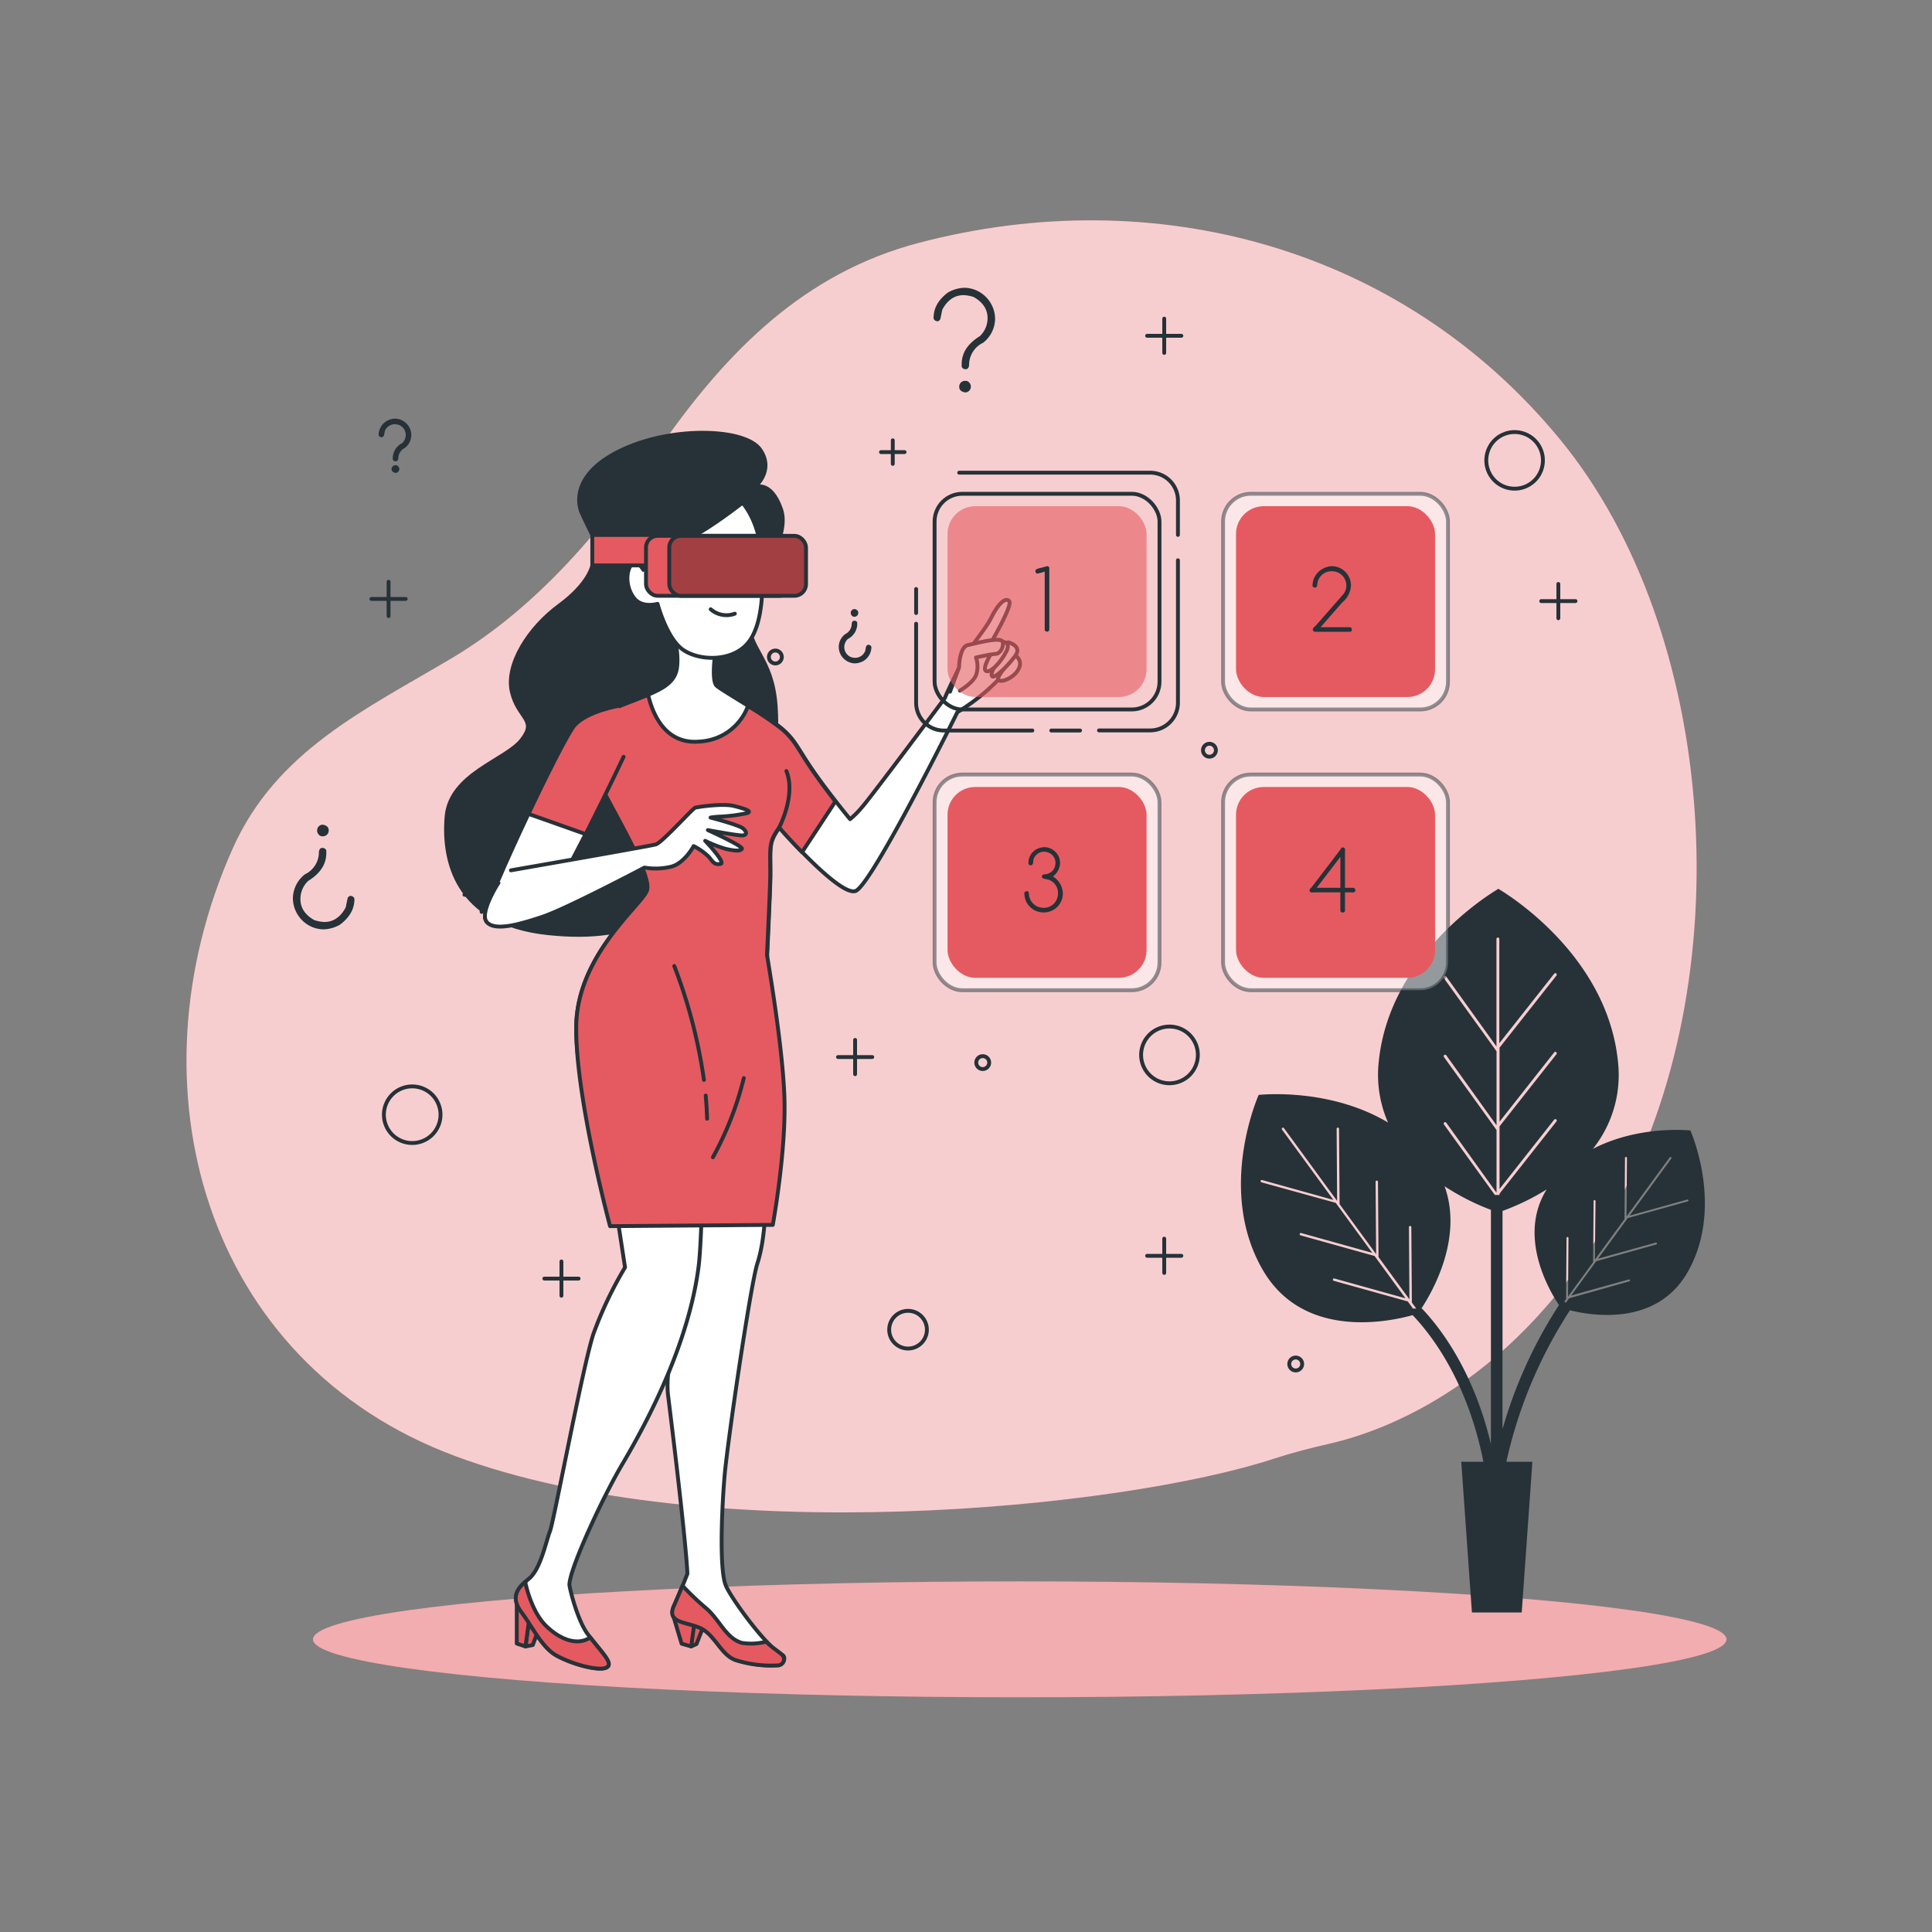 <svg xmlns="http://www.w3.org/2000/svg" xmlns:xlink="http://www.w3.org/1999/xlink" viewBox="0 0 500 500"><rect x="0" y="0" width="500" height="500" fill="#808080" stroke="none"/><defs><clipPath id="freepik--clip-path--inject-2"><rect x="173.2" y="138.68" width="35.4" height="15.51" rx="3" style="fill:#E55A60;stroke:#263238;stroke-linecap:round;stroke-linejoin:round"></rect></clipPath></defs><g id="freepik--background-simple--inject-2"><path d="M329.78,377.48c4.65-1.52,9.38-2.74,14.14-3.82,14.58-3.3,48.64-15.65,73.91-60.82,33-59,27-149-14-199s-105-67-166-51c-29.73,7.8-49.55,28-66.67,52.39-14.92,21.23-31.7,41.7-54.28,55.13-22.37,13.31-45.35,23.92-56.64,49.21-27.49,61.53-7.4,133.13,57.59,157.27C183.41,401.2,290.24,390.45,329.78,377.48Z" style="fill:#E55A60"></path><path d="M329.78,377.48c4.65-1.52,9.38-2.74,14.14-3.82,14.58-3.3,48.64-15.65,73.91-60.82,33-59,27-149-14-199s-105-67-166-51c-29.73,7.8-49.55,28-66.67,52.39-14.92,21.23-31.7,41.7-54.28,55.13-22.37,13.31-45.35,23.92-56.64,49.21-27.49,61.53-7.4,133.13,57.59,157.27C183.41,401.2,290.24,390.45,329.78,377.48Z" style="fill:#fff;opacity:0.7"></path></g><g id="freepik--Ground--inject-2"><ellipse cx="263.91" cy="424.26" rx="182.91" ry="15" style="fill:#E55A60"></ellipse><ellipse cx="263.91" cy="424.26" rx="182.91" ry="15" style="fill:#fff;opacity:0.5"></ellipse></g><g id="freepik--Plants--inject-2"><path d="M437.49,292.62l0,0h0l0-.05,0,0c-1.22-.12-13.78-1.2-25.25,4.76a30.67,30.67,0,0,0,6.49-22.56c-2.76-27.67-28.88-43.51-30.89-44.7V230l-.06,0-.07,0v.07c-2,1.19-28.12,17-30.89,44.7a30.77,30.77,0,0,0,2.4,15.74c-14.71-8.79-31.86-7.31-33.44-7.15l0-.05,0,.05h-.06l0,.05c-.77,1.79-10.59,25.38,1.2,45.44,10.55,17.93,32.66,13.19,38.67,11.51,5.05,5.3,14.24,17.36,18.31,37.95h-5.73l2.76,39h12.89l2.76-39h-6.74a119.13,119.13,0,0,1,16.46-39.21c6,1.49,22.29,4,30.31-9.62C446.08,313.22,438.12,294.07,437.49,292.62Zm-50.17-.15-13.63-18.92a.37.37,0,0,1,.61-.43l13,18.11V272.07l0,0-13.63-18.92a.38.38,0,0,1,.09-.52.37.37,0,0,1,.52.09l13,18.11V243a.37.37,0,0,1,.37-.37.38.38,0,0,1,.37.37v27L402.22,252a.37.37,0,0,1,.59.46l-14.73,18.68V290.3l14.14-17.94a.37.37,0,0,1,.59.46L388.08,291.5v16.21l14.14-17.94a.37.37,0,0,1,.52-.06.38.38,0,0,1,.07.52l-14.73,18.68v.35h-1.21L373.69,291a.38.38,0,0,1,.09-.52.37.37,0,0,1,.52.09l13,18.11v-16.2Zm-21.64,46.18-1.35-1.84-19.16-5.34a.31.31,0,0,1,.16-.6L363.74,336l-8-10.95-19.17-5.35a.3.3,0,0,1-.21-.38.31.31,0,0,1,.38-.21l18.41,5.13-9.47-12.95L326.52,306a.31.31,0,1,1,.16-.59l18.41,5.13-13.31-18.21a.32.32,0,0,1,.07-.44.31.31,0,0,1,.43.07l13.77,18.84-.13-18.67a.3.3,0,0,1,.3-.31.31.31,0,0,1,.32.31l.14,19.5h0l9.46,12.94L356,305.84a.31.31,0,0,1,.31-.31.3.3,0,0,1,.31.3l.14,19.5h0l8,10.94-.13-18.68a.31.31,0,0,1,.31-.31.31.31,0,0,1,.31.31l.14,19.5h0l1.14,1.57Zm2.17,0c2.8-4.25,10.87-18.22,6-31.65a61.1,61.1,0,0,0,12,6.11v60.63C381.43,355.16,373.09,344,368,338.65Zm21,31.35V313.39a60.68,60.68,0,0,0,11.43-5.57c-7.69,12.33.92,26.57,3.19,29.93A118.5,118.5,0,0,0,388.81,370Zm47.95-59.09-15.55,4.33-7.68,10.51,14.94-4.16a.25.25,0,0,1,.31.17.26.26,0,0,1-.18.31l-15.55,4.34-6.49,8.88,14.93-4.17a.26.26,0,0,1,.31.18.25.25,0,0,1-.17.31L406.08,336l-.82,1.11c-.15-.08-.29-.17-.43-.26l.47-.64h0l.12-15.82a.25.25,0,0,1,.5,0l-.11,15.15,6.49-8.88h0l.12-15.82a.25.25,0,0,1,.5,0L412.75,326l7.68-10.5h0l.12-15.83a.25.25,0,0,1,.25-.25.26.26,0,0,1,.25.26l-.11,15.15,11.18-15.29a.25.25,0,1,1,.4.3l-10.8,14.78,14.94-4.17a.25.25,0,0,1,.13.49Z" style="fill:#263238"></path></g><g id="freepik--Graphics--inject-2"><line x1="124.64" y1="227.13" x2="124.64" y2="236" style="fill:none;stroke:#263238;stroke-linecap:round;stroke-linejoin:round"></line><line x1="129.07" y1="231.56" x2="120.2" y2="231.56" style="fill:none;stroke:#263238;stroke-linecap:round;stroke-linejoin:round"></line><line x1="403.3" y1="151.13" x2="403.3" y2="160" style="fill:none;stroke:#263238;stroke-linecap:round;stroke-linejoin:round"></line><line x1="407.74" y1="155.56" x2="398.87" y2="155.56" style="fill:none;stroke:#263238;stroke-linecap:round;stroke-linejoin:round"></line><line x1="221.3" y1="269.13" x2="221.3" y2="278" style="fill:none;stroke:#263238;stroke-linecap:round;stroke-linejoin:round"></line><line x1="225.74" y1="273.56" x2="216.87" y2="273.56" style="fill:none;stroke:#263238;stroke-linecap:round;stroke-linejoin:round"></line><line x1="301.3" y1="82.46" x2="301.3" y2="91.33" style="fill:none;stroke:#263238;stroke-linecap:round;stroke-linejoin:round"></line><line x1="305.74" y1="86.9" x2="296.87" y2="86.9" style="fill:none;stroke:#263238;stroke-linecap:round;stroke-linejoin:round"></line><line x1="301.3" y1="320.56" x2="301.3" y2="329.43" style="fill:none;stroke:#263238;stroke-linecap:round;stroke-linejoin:round"></line><line x1="305.74" y1="325" x2="296.87" y2="325" style="fill:none;stroke:#263238;stroke-linecap:round;stroke-linejoin:round"></line><line x1="231.05" y1="113.95" x2="231.05" y2="120.05" style="fill:none;stroke:#263238;stroke-linecap:round;stroke-linejoin:round"></line><line x1="234.1" y1="117" x2="228" y2="117" style="fill:none;stroke:#263238;stroke-linecap:round;stroke-linejoin:round"></line><line x1="100.56" y1="150.56" x2="100.56" y2="159.44" style="fill:none;stroke:#263238;stroke-linecap:round;stroke-linejoin:round"></line><line x1="105" y1="155" x2="96.13" y2="155" style="fill:none;stroke:#263238;stroke-linecap:round;stroke-linejoin:round"></line><line x1="145.3" y1="326.46" x2="145.3" y2="335.33" style="fill:none;stroke:#263238;stroke-linecap:round;stroke-linejoin:round"></line><line x1="149.74" y1="330.9" x2="140.87" y2="330.9" style="fill:none;stroke:#263238;stroke-linecap:round;stroke-linejoin:round"></line><circle cx="392" cy="119.16" r="7.33" transform="translate(178.71 468.97) rotate(-75.54)" style="fill:none;stroke:#263238;stroke-linecap:round;stroke-linejoin:round"></circle><path d="M310,273a7.34,7.34,0,1,1-7.33-7.33A7.33,7.33,0,0,1,310,273Z" style="fill:none;stroke:#263238;stroke-linecap:round;stroke-linejoin:round"></path><circle cx="106.67" cy="288.49" r="7.33" transform="translate(-99.3 60.06) rotate(-21.75)" style="fill:none;stroke:#263238;stroke-linecap:round;stroke-linejoin:round"></circle><circle cx="235" cy="344.12" r="4.88" style="fill:none;stroke:#263238;stroke-linecap:round;stroke-linejoin:round"></circle><path d="M314.67,194.16a1.67,1.67,0,1,1-1.67-1.67A1.66,1.66,0,0,1,314.67,194.16Z" style="fill:none;stroke:#263238;stroke-linecap:round;stroke-linejoin:round"></path><path d="M202.33,170.16a1.67,1.67,0,0,1-3.33,0,1.67,1.67,0,1,1,3.33,0Z" style="fill:none;stroke:#263238;stroke-linecap:round;stroke-linejoin:round"></path><path d="M256,275a1.67,1.67,0,1,1-1.67-1.67A1.67,1.67,0,0,1,256,275Z" style="fill:none;stroke:#263238;stroke-linecap:round;stroke-linejoin:round"></path><path d="M337,353a1.67,1.67,0,1,1-1.67-1.67A1.67,1.67,0,0,1,337,353Z" style="fill:none;stroke:#263238;stroke-linecap:round;stroke-linejoin:round"></path><path d="M249.65,74.48a8,8,0,0,1,6,2.92,8.1,8.1,0,0,1,1.88,5.15,8,8,0,0,1-3.1,6.16,6.34,6.34,0,0,0-3.63,5.85c-.1.68-.41,1-.92,1s-1-.39-1-.76v-.58c0-2.89,1.56-5.29,4.7-7.22a6.42,6.42,0,0,0,2-4.68c0-2.28-1.21-4.1-3.61-5.46a9.47,9.47,0,0,0-2.56-.48q-3.54,0-5.55,3.78l-.51,2.48c-.27.35-.52.52-.74.52-.7-.14-1-.45-1-.91q0-3.75,3.7-6.54A9,9,0,0,1,249.65,74.48Zm0,24.08h.25c.63,0,1.08.4,1.35,1.21v.39a1.47,1.47,0,0,1-1.52,1.4c-1-.21-1.48-.68-1.48-1.42A1.5,1.5,0,0,1,249.63,98.56Z" style="fill:#263238"></path><path d="M83.67,240.52a8,8,0,0,1-6-2.93,8.15,8.15,0,0,1-1.87-5.15,8,8,0,0,1,3.1-6.16,6.33,6.33,0,0,0,3.63-5.85c.1-.68.41-1,.92-1s1,.39,1,.76v.58c0,2.89-1.57,5.29-4.7,7.22a6.42,6.42,0,0,0-2,4.68q0,3.43,3.61,5.46a9.47,9.47,0,0,0,2.56.48q3.54,0,5.55-3.78l.51-2.47c.27-.36.52-.53.74-.53.7.14,1,.45,1,.92q0,3.73-3.7,6.53A9,9,0,0,1,83.67,240.52Zm0-24.09h-.25c-.63,0-1.08-.4-1.35-1.21v-.39a1.47,1.47,0,0,1,1.52-1.4c1,.21,1.48.68,1.48,1.42A1.5,1.5,0,0,1,83.69,216.43Z" style="fill:#263238"></path><path d="M102.27,108.34a4.31,4.31,0,0,1,4.18,4.29,4.31,4.31,0,0,1-1.66,3.29,3,3,0,0,0-1.71,2.74c-.07.49-.32.73-.73.73s-.71-.31-.71-.62v-.29a4.42,4.42,0,0,1,2.44-3.81,2.9,2.9,0,0,0,.92-2.15,2.8,2.8,0,0,0-1.66-2.51,4.36,4.36,0,0,0-1.18-.23,2.81,2.81,0,0,0-2.55,1.74l-.26,1.26a.84.84,0,0,1-.63.4c-.49-.1-.74-.34-.74-.7a4.32,4.32,0,0,1,2-3.48A4.84,4.84,0,0,1,102.27,108.34Zm0,12.06h.16c.42,0,.73.27.91.81v.25a1,1,0,0,1-1,.93c-.64-.14-1-.45-1-1A1,1,0,0,1,102.23,120.4Z" style="fill:#263238"></path><path d="M221.24,171.68a4.24,4.24,0,0,1-3.19-1.56,4.16,4.16,0,0,1,.67-6,3,3,0,0,0,1.7-2.75c.08-.49.32-.73.74-.73s.7.31.7.63v.29a4.41,4.41,0,0,1-2.44,3.81,2.92,2.92,0,0,0-.92,2.15,2.83,2.83,0,0,0,1.66,2.51,4.33,4.33,0,0,0,1.18.22,2.81,2.81,0,0,0,2.55-1.74l.27-1.26a.81.81,0,0,1,.62-.4c.49.11.74.34.74.7a4.29,4.29,0,0,1-2,3.48A4.85,4.85,0,0,1,221.24,171.68Zm0-12.07h-.15c-.43,0-.74-.27-.92-.81v-.25a1,1,0,0,1,1-.93c.63.14.95.46.95,1A1,1,0,0,1,221.27,159.61Z" style="fill:#263238"></path></g><g id="freepik--Character--inject-2"><path d="M195.18,126.18s5.33-4.16,1.62-9.72-22.21-6.25-35.41-.23-12,13.89-10.87,16.43,2.77,5.79,2.77,5.79v7.87s-.69,4.63-8.56,10.41S130.84,172,132.46,179s6.72,7.18,2.55,12.5-18.52,8.79-19.44,19.9,2.31,27.55,26.15,30.09,33.56-5.78,45.36-20.37,14.58-25.69,13.66-38.42-7.18-14.58-6.94-22.45,11.1-20.59,8.33-28.46S195.18,126.18,195.18,126.18Z" style="fill:#263238;stroke:#263238;stroke-linecap:round;stroke-linejoin:round"></path><path d="M174.35,163.68s1.86,7.17.47,10.64-5.33,4.86-13.66,8.1-9.72,12-6.48,19.21,14.35,25,12.73,28.93-18,16.67-18.28,34.95,10,42.82,10,42.82h36.34s3.93-75,3.93-82.16-.46-8.1,2.31-12c0,0,15.51,17.82,19.68,16.43s26.38-46.29,26.38-46.29a55.55,55.55,0,0,0,7.87-5.78c3.24-3,5.09-4.63,4.17-7.87a5,5,0,0,0-3.71-3.7s6-10.19,5.1-11.34-2.78.46-4.63,4.16-5.33,6.95-8.34,13-3.7,7.87-3.7,7.87S225.27,206.49,223,209a23.53,23.53,0,0,1-3,3s-5.79-7-9.72-12.73-4.4-7.64-7.87-10.65-15.28-9.72-16.9-11.11-.23-9.72-.23-9.72Z" style="fill:#fff;stroke:#263238;stroke-linecap:round;stroke-linejoin:round"></path><path d="M262.77,169.69a2.4,2.4,0,0,1,.92,3.24c-.92,2.32-4.63,3.94-5.32,3S262.77,169.69,262.77,169.69Z" style="fill:#fff;stroke:#263238;stroke-linecap:round;stroke-linejoin:round"></path><path d="M260.91,166.22s3.71.93,1.86,3.47-5.33,6-6,5.33,1.16-3.24,1.39-4.17A34.78,34.78,0,0,1,260.91,166.22Z" style="fill:#fff;stroke:#263238;stroke-linecap:round;stroke-linejoin:round"></path><path d="M257,168.31s-3,4.62-1.85,5.32,3.93-2.32,5.32-5.09S258.83,165.07,257,168.31Z" style="fill:#fff;stroke:#263238;stroke-linecap:round;stroke-linejoin:round"></path><path d="M248.42,178.72s3.24-1.85,4.16-3.93a7,7,0,0,0,0-4.63s4.17-.93,5.09-.93,2.09-1.39,1.86-3-6.72.23-9,.7-2.32,5.78-2.32,5.78L245.87,179" style="fill:#fff;stroke:#263238;stroke-linecap:round;stroke-linejoin:round"></path><path d="M198,305s.86,13.23-2,22c-1.73,5.29-7.81,46.71-8.5,55.2-.79,9.68-1.27,23.8.27,27.95,1.18,3.18,10.7,16.26,14.63,18.1,1.19.56.39,2.54-.92,2.7a30.09,30.09,0,0,1-11.1-1.38c-3.63-1.28-5.3-6.48-8.92-8.19s-9-1.28-7-5.8,3.44-8.31,3.44-8.31-.14-7-5-46.14c-1.18-9.42,5.67-30.13,5.67-35.13s-3-20.5-3-20.5Z" style="fill:#fff;stroke:#263238;stroke-linecap:round;stroke-linejoin:round"></path><polygon points="178.88 426.09 180.25 425.48 181.88 421.33 179.24 420.7 178.88 426.09" style="fill:#E55A60;stroke:#263238;stroke-linecap:round;stroke-linejoin:round"></polygon><polygon points="174.26 418.21 176.4 425.39 178.88 426.09 179.66 420.4 174.26 418.21" style="fill:#E55A60;stroke:#263238;stroke-linecap:round;stroke-linejoin:round"></polygon><path d="M202.4,428.25c-.76-.75-3.15-2.24-4.09-3.4a15.33,15.33,0,0,1-6.24.34c-4.16-1.08-5.89-6.1-9.35-9a69.73,69.73,0,0,1-6-5.71l-.12-.05c-.58,1.42-1.34,3.22-2.21,5.19-2,4.52,3.41,4.08,7,5.8s5.29,6.91,8.92,8.19a30.09,30.09,0,0,0,11.1,1.38A1.59,1.59,0,0,0,202.4,428.25Z" style="fill:#E55A60;stroke:#263238;stroke-linecap:round;stroke-linejoin:round"></path><path d="M182,294.75s-.25,25.64-1.2,33c-.89,6.88-3.94,24.47-19.75,51.18-5.3,9-13.69,27.24-13.69,31.24.21,1.63,2.27,9.55,4.81,12.83,3.9,5.05,6.66,7.61,4.76,8.56s-8.64-.76-12.92-3.13c-3.73-2.08-6.21-7.43-9.06-11.23s-1-6.19,2-8.69,4.38-9.72,5.38-12.22,8.5-42.81,11.25-51.09A99.59,99.59,0,0,1,161.76,328l-5-32.5Z" style="fill:#fff;stroke:#263238;stroke-linecap:round;stroke-linejoin:round"></path><polygon points="136 426.1 137.89 425.73 139.39 421.58 136.88 419.57 136 426.1" style="fill:#E55A60;stroke:#263238;stroke-linecap:round;stroke-linejoin:round"></polygon><polygon points="133.74 413.41 133.74 425.35 136 426.1 136.88 419.57 133.74 413.41" style="fill:#E55A60;stroke:#263238;stroke-linecap:round;stroke-linejoin:round"></polygon><path d="M151.13,424.54c-2.18.67-5.71.16-9.75-3.7-3.56-3.41-5.2-10-5.45-11.46-2.49,2.11-3.52,4.47-1,7.83,2.85,3.8,5.33,9.15,9.06,11.23,4.28,2.37,11,4.08,12.92,3.13s-.71-3.4-4.15-7.77A7,7,0,0,1,151.13,424.54Z" style="fill:#E55A60;stroke:#263238;stroke-linecap:round;stroke-linejoin:round"></path><path d="M210.23,199.32c-3.94-5.79-4.4-7.64-7.87-10.65a89.66,89.66,0,0,0-8.79-5.94,14.08,14.08,0,0,1-12.5,9.18c-9,.82-12.23-7.29-13.33-12.1-1.8.77-4,1.6-6.58,2.61-8.33,3.24-9.72,12-6.48,19.21s14.35,25,12.73,28.93-18,16.67-18.28,34.95,8.75,51.82,8.75,51.82L200,317s3.51-19.17,3-33.17c-.49-13.76-4.46-36.15-4.51-36.8.5-10.48.85-18.71.85-20.86,0-7.18-.46-8.1,2.31-12,0,0,2.58,3,5.92,6.38l8.62-13.12C214.33,205,212.08,202,210.23,199.32Z" style="fill:#E55A60;stroke:#263238;stroke-linecap:round;stroke-linejoin:round"></path><path d="M201.66,214.13s4.4-8.33,1.86-14.58" style="fill:none;stroke:#263238;stroke-linecap:round;stroke-linejoin:round"></path><path d="M182.64,283.53c.18,2,.31,4,.36,6" style="fill:none;stroke:#263238;stroke-linecap:round;stroke-linejoin:round"></path><path d="M174.5,250a134.49,134.49,0,0,1,7.68,29.48" style="fill:none;stroke:#263238;stroke-linecap:round;stroke-linejoin:round"></path><path d="M192.5,279a83.85,83.85,0,0,1-8,20.5" style="fill:none;stroke:#263238;stroke-linecap:round;stroke-linejoin:round"></path><path d="M160.24,182.65s-8.34,1.39-11.58,5.1S124.83,235,125.52,237.51s10.88,1.39,15.28-3,20.59-38.65,20.59-38.65" style="fill:#E55A60;stroke:#263238;stroke-linecap:round;stroke-linejoin:round"></path><path d="M151.55,215.87l-14.79-5.24c-5.89,12.44-11.61,25.52-11.24,26.88.69,2.54,10.88,1.39,15.28-3C142.81,232.49,147.28,224.23,151.55,215.87Z" style="fill:#fff;stroke:#263238;stroke-linecap:round;stroke-linejoin:round"></path><path d="M132.23,225.24s35.88-6.25,37.5-6.71,9.48-9.26,10.18-9.49,7.17-1.16,10-.46,4.86,1.39,3.47,1.85a43.88,43.88,0,0,1-7.17.92,17.29,17.29,0,0,0-2.32.24s7.18,1.85,8.34,2.77,1.15,1.85-.24,1.85-8.79-1.38-8.79-1.38,9.26,4.16,8.79,4.86-2.08.46-4.16,0a31.06,31.06,0,0,1-5.33-2.09s5.56,5.79,3.94,6-1.85-.46-3-1.85a15.48,15.48,0,0,0-3.93-2.78s-2.32,4.4-5.79,5.32a17.22,17.22,0,0,1-6.94.24s-20.14,10.64-26.39,12.73S128.07,241,126,238.66s3-10.18,3-10.18" style="fill:#fff;stroke:#263238;stroke-linecap:round;stroke-linejoin:round"></path><path d="M166.49,147.48s-1.86-3.24-3.24-1.16-1.16,6,.92,8.56,6,1.39,6,1.39,2.31,8.8,6.48,11.8,12.5,3.24,16.66-1.38,4.4-14.59,3.71-23.38-4.86-13.19-4.86-13.19-9.73,7.63-14.59,9.49a51.17,51.17,0,0,1-9.72,2.54Z" style="fill:#fff;stroke:#263238;stroke-linecap:round;stroke-linejoin:round"></path><path d="M190.17,158.82a6.2,6.2,0,0,1-6.24-1.14" style="fill:none;stroke:#263238;stroke-linecap:round;stroke-linejoin:round"></path><rect x="153.29" y="138.45" width="18.75" height="7.87" style="fill:#E55A60;stroke:#263238;stroke-linecap:round;stroke-linejoin:round"></rect><rect x="167.18" y="138.68" width="37.49" height="15.51" rx="3" style="fill:#E55A60;stroke:#263238;stroke-linecap:round;stroke-linejoin:round"></rect><rect x="173.2" y="138.68" width="35.4" height="15.51" rx="3" style="fill:#E55A60"></rect><g style="clip-path:url(#freepik--clip-path--inject-2)"><rect x="173.2" y="138.68" width="35.4" height="15.51" rx="3" style="opacity:0.3"></rect></g><rect x="173.2" y="138.68" width="35.4" height="15.51" rx="3" style="fill:none;stroke:#263238;stroke-linecap:round;stroke-linejoin:round"></rect></g><g id="freepik--Options--inject-2"><rect x="245.22" y="131" width="51.51" height="49.39" rx="7.18" style="fill:#E55A60;opacity:0.6"></rect><line x1="237.09" y1="158.65" x2="237.09" y2="152.44" style="fill:none;stroke:#263238;stroke-linecap:round;stroke-linejoin:round"></line><path d="M267.17,189.06h-22.9a7.18,7.18,0,0,1-7.18-7.18V161.42" style="fill:none;stroke:#263238;stroke-linecap:round;stroke-linejoin:round"></path><line x1="279.52" y1="189.06" x2="272.07" y2="189.06" style="fill:none;stroke:#263238;stroke-linecap:round;stroke-linejoin:round"></line><path d="M304.85,145v36.85a7.18,7.18,0,0,1-7.18,7.18H284.42" style="fill:none;stroke:#263238;stroke-linecap:round;stroke-linejoin:round"></path><path d="M248.24,122.33h49.43a7.18,7.18,0,0,1,7.18,7.18v8.92" style="fill:none;stroke:#263238;stroke-linecap:round;stroke-linejoin:round"></path><rect x="241.87" y="127.79" width="58.21" height="55.82" rx="7.18" style="fill:none;stroke:#263238;stroke-linecap:round;stroke-linejoin:round"></rect><rect x="316.53" y="127.79" width="58.21" height="55.82" rx="7.18" style="fill:#fff;stroke:#263238;stroke-linecap:round;stroke-linejoin:round;opacity:0.5"></rect><rect x="241.87" y="200.45" width="58.21" height="55.82" rx="7.18" style="fill:#fff;stroke:#263238;stroke-linecap:round;stroke-linejoin:round;opacity:0.5"></rect><rect x="316.53" y="200.45" width="58.21" height="55.82" rx="7.18" style="fill:#fff;stroke:#263238;stroke-linecap:round;stroke-linejoin:round;opacity:0.5"></rect><rect x="319.88" y="131" width="51.51" height="49.39" rx="7.18" style="fill:#E55A60"></rect><rect x="245.22" y="203.67" width="51.51" height="49.39" rx="7.18" style="fill:#E55A60"></rect><rect x="319.88" y="203.67" width="51.51" height="49.39" rx="7.18" style="fill:#E55A60"></rect><path d="M271,146.51H271c.38.08.56.24.56.49v15.88q-.1.6-.57.6h0c-.41-.08-.62-.24-.62-.48V147.91a9.87,9.87,0,0,1-1.93.54q-.33,0-.48-.57v-.2c0-.29.55-.55,1.63-.77Z" style="fill:#263238"></path><path d="M344.63,146.52a5,5,0,0,1,5,5,6.12,6.12,0,0,1-2.28,4.41l-5.58,6.39h7.56c.29,0,.46.2.53.59s-.25.6-.58.6h-8.94c-.39-.08-.59-.27-.59-.58v-.05c0-.2.26-.55.79-1l7.19-8.19a3.69,3.69,0,0,0-3-5.85h-.14a3.66,3.66,0,0,0-3.53,2.6,6.24,6.24,0,0,0-.2,1.21c-.14.29-.31.43-.52.43h-.07c-.39-.07-.59-.25-.59-.52a5,5,0,0,1,2.48-4.27A5.3,5.3,0,0,1,344.63,146.52Z" style="fill:#263238"></path><path d="M270.28,219.24a4.13,4.13,0,0,1,3.29,1.72,3.79,3.79,0,0,1,.77,2.3v.18a4.55,4.55,0,0,1-1.85,3.39,5.36,5.36,0,0,1,2.58,4.36,4.93,4.93,0,0,1-4.9,4.95H270a5,5,0,0,1-4.51-3,6.07,6.07,0,0,1-.39-2c0-.26.23-.43.68-.52.27,0,.44.21.5.63a3.78,3.78,0,0,0,2.27,3.39,4.67,4.67,0,0,0,1.59.31,3.66,3.66,0,0,0,3.41-2.35,3.87,3.87,0,0,0,.26-1.24V231a3.65,3.65,0,0,0-2.37-3.32l-1.48-.32a.64.64,0,0,1-.3-.5v-.05c0-.38.31-.56.94-.56a2.93,2.93,0,0,0,2.14-1.35,3.7,3.7,0,0,0,.42-1.59,2.8,2.8,0,0,0-1.63-2.57,2.87,2.87,0,0,0-4.08,1.76,6.57,6.57,0,0,1-.16,1.1c-.22.25-.38.37-.48.37-.43-.1-.65-.26-.65-.48v-.23a4,4,0,0,1,2.24-3.56A4.55,4.55,0,0,1,270.28,219.24Z" style="fill:#263238"></path><path d="M347.37,219.32h.28q.28,0,.48.51l-.05.41v9.52h1.75l.41,0c.26,0,.45.22.55.65,0,.25-.17.44-.52.57l-.63-.05h-1.56v4.78c0,.23-.2.39-.6.47h0c-.4-.07-.6-.26-.6-.56v-4.69h-6.52l-1,.05c-.29-.12-.44-.29-.44-.52v-.19c0-.11.12-.27.38-.46q7.39-9.63,7.79-10.25A.51.51,0,0,1,347.37,219.32Zm-6.61,10.44h6.13v-8Z" style="fill:#263238"></path></g></svg>